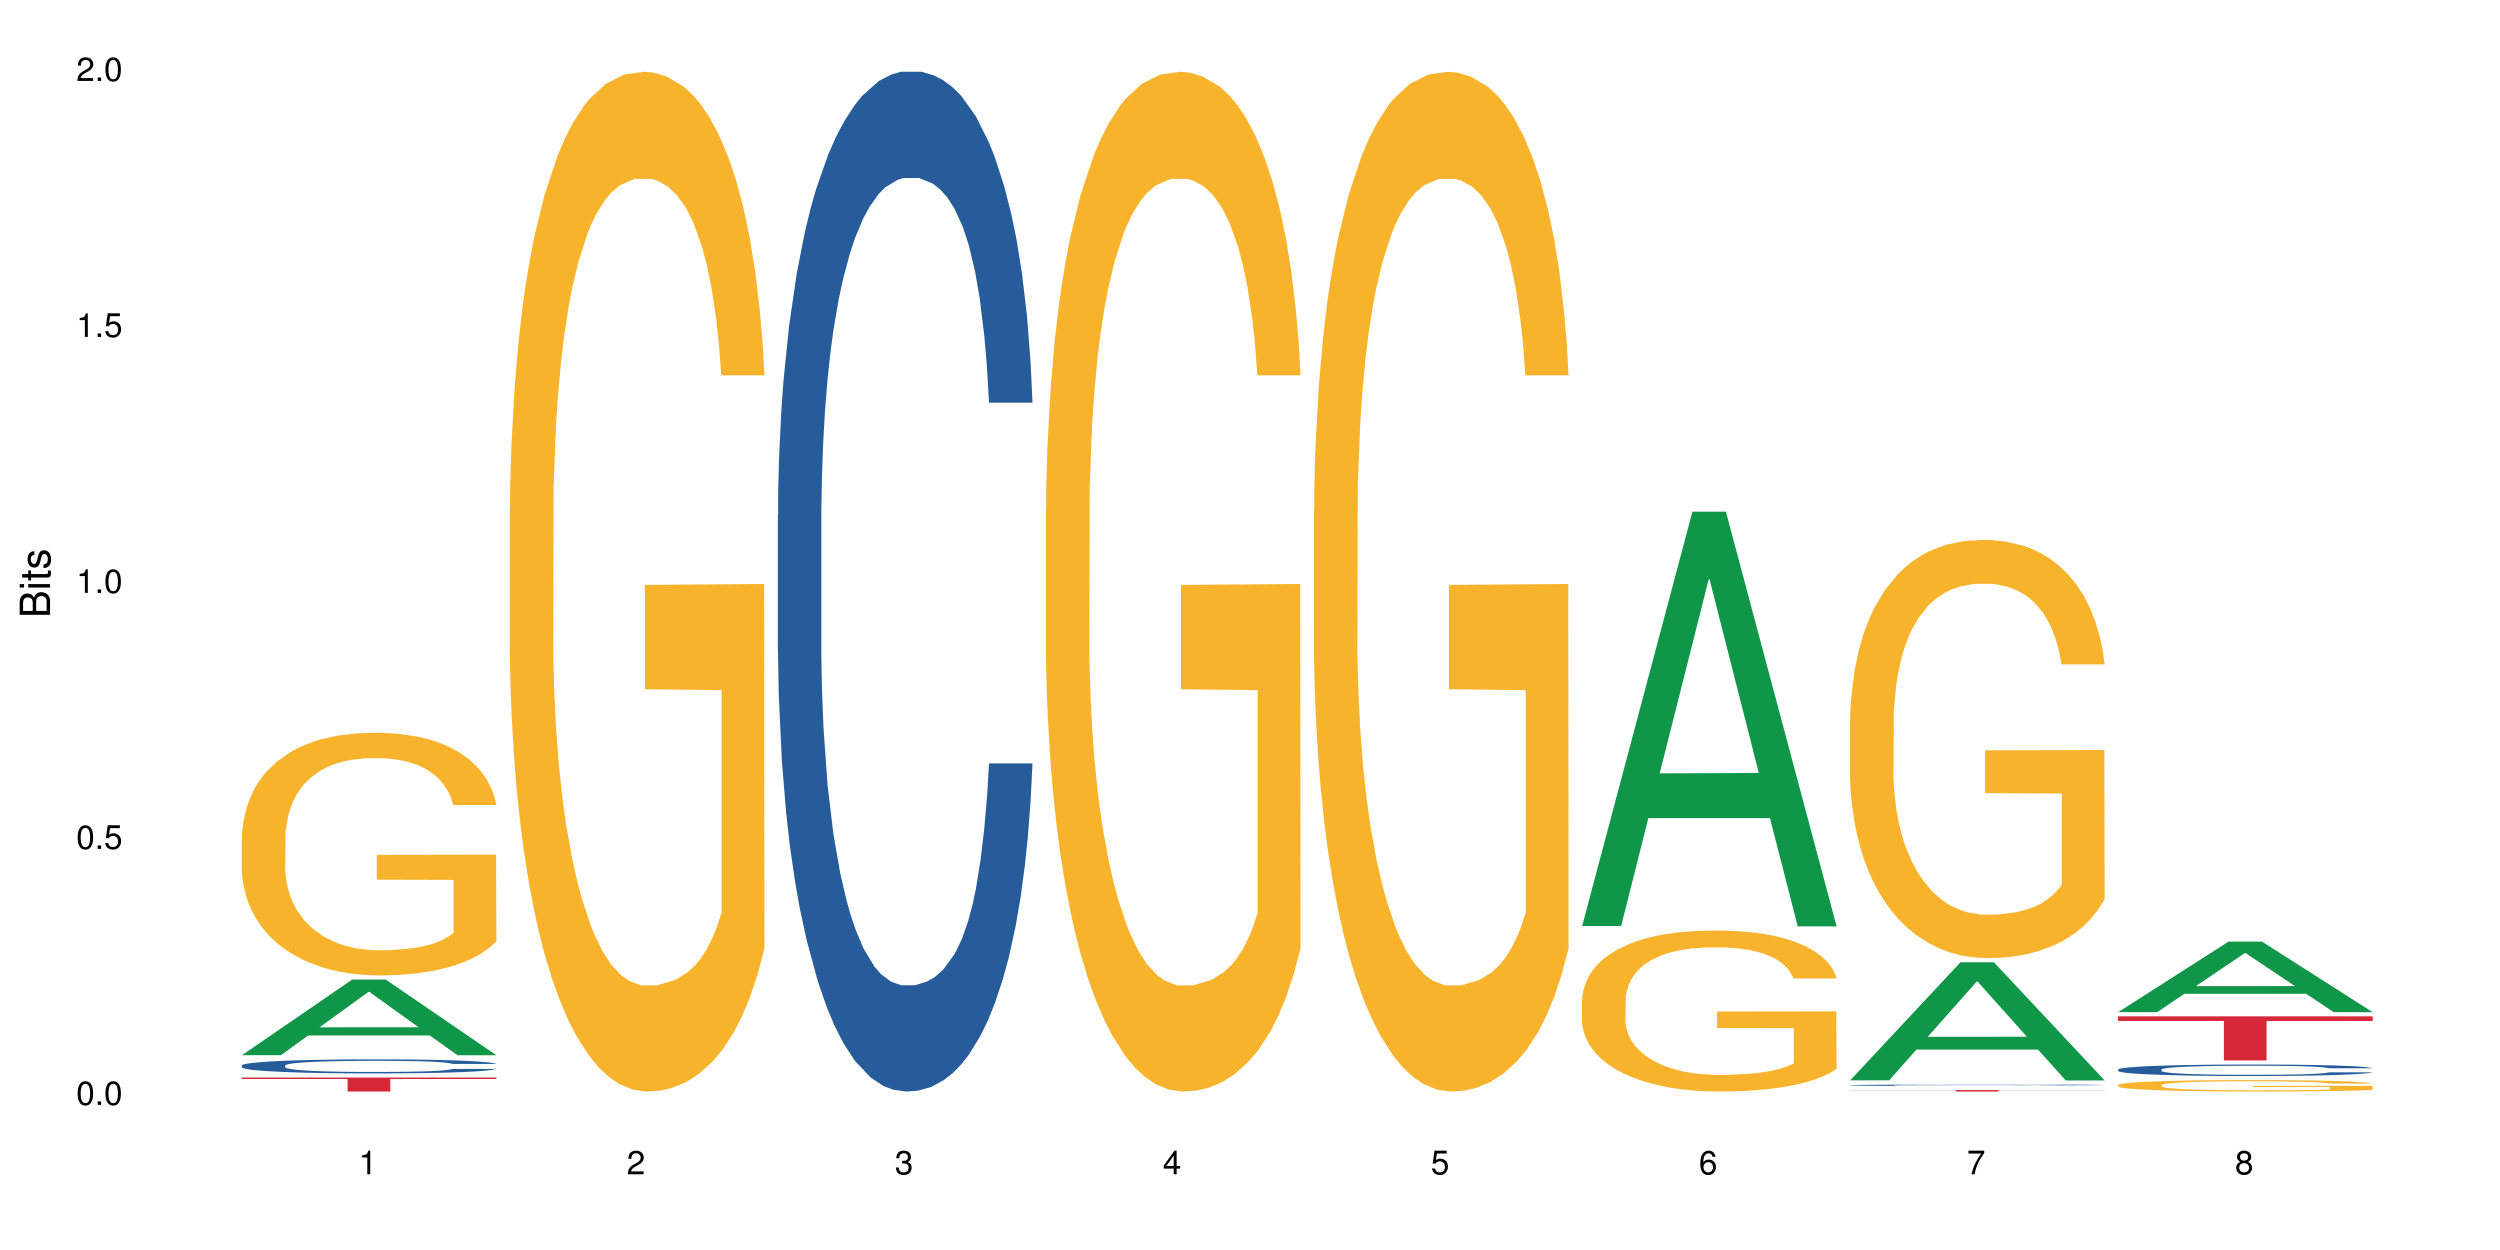 <?xml version="1.0" encoding="UTF-8"?>
<svg xmlns="http://www.w3.org/2000/svg" xmlns:xlink="http://www.w3.org/1999/xlink" width="720pt" height="360pt" viewBox="0 0 720 360" version="1.1">
<defs>
<g>
<symbol overflow="visible" id="glyph0-0">
<path style="stroke:none;" d=""/>
</symbol>
<symbol overflow="visible" id="glyph0-1">
<path style="stroke:none;" d="M 2.641 -6.797 C 2 -6.797 1.422 -6.531 1.078 -6.047 C 0.641 -5.453 0.406 -4.547 0.406 -3.297 C 0.406 -1 1.188 0.219 2.641 0.219 C 4.078 0.219 4.859 -1 4.859 -3.234 C 4.859 -4.562 4.656 -5.438 4.203 -6.047 C 3.844 -6.531 3.281 -6.797 2.641 -6.797 Z M 2.641 -6.047 C 3.547 -6.047 4 -5.125 4 -3.312 C 4 -1.375 3.562 -0.484 2.625 -0.484 C 1.734 -0.484 1.281 -1.422 1.281 -3.281 C 1.281 -5.141 1.734 -6.047 2.641 -6.047 Z M 2.641 -6.047 "/>
</symbol>
<symbol overflow="visible" id="glyph0-2">
<path style="stroke:none;" d="M 1.828 -1 L 0.828 -1 L 0.828 0 L 1.828 0 Z M 1.828 -1 "/>
</symbol>
<symbol overflow="visible" id="glyph0-3">
<path style="stroke:none;" d="M 4.562 -6.797 L 1.062 -6.797 L 0.547 -3.094 L 1.328 -3.094 C 1.719 -3.562 2.047 -3.734 2.578 -3.734 C 3.484 -3.734 4.062 -3.109 4.062 -2.094 C 4.062 -1.125 3.484 -0.531 2.578 -0.531 C 1.828 -0.531 1.375 -0.906 1.188 -1.672 L 0.328 -1.672 C 0.453 -1.109 0.547 -0.844 0.75 -0.594 C 1.125 -0.078 1.828 0.219 2.594 0.219 C 3.969 0.219 4.922 -0.781 4.922 -2.219 C 4.922 -3.562 4.031 -4.484 2.719 -4.484 C 2.25 -4.484 1.859 -4.359 1.469 -4.062 L 1.734 -5.969 L 4.562 -5.969 Z M 4.562 -6.797 "/>
</symbol>
<symbol overflow="visible" id="glyph0-4">
<path style="stroke:none;" d="M 2.484 -4.844 L 2.484 0 L 3.328 0 L 3.328 -6.797 L 2.766 -6.797 C 2.469 -5.75 2.281 -5.609 0.984 -5.453 L 0.984 -4.844 Z M 2.484 -4.844 "/>
</symbol>
<symbol overflow="visible" id="glyph0-5">
<path style="stroke:none;" d="M 4.859 -0.828 L 1.281 -0.828 C 1.359 -1.391 1.672 -1.75 2.5 -2.234 L 3.469 -2.75 C 4.406 -3.266 4.906 -3.969 4.906 -4.812 C 4.906 -5.375 4.672 -5.906 4.266 -6.266 C 3.859 -6.625 3.375 -6.797 2.719 -6.797 C 1.859 -6.797 1.219 -6.5 0.844 -5.922 C 0.609 -5.562 0.5 -5.125 0.484 -4.438 L 1.328 -4.438 C 1.359 -4.906 1.406 -5.188 1.531 -5.406 C 1.75 -5.812 2.188 -6.062 2.703 -6.062 C 3.469 -6.062 4.031 -5.516 4.031 -4.781 C 4.031 -4.25 3.719 -3.797 3.125 -3.438 L 2.234 -2.938 C 0.812 -2.141 0.406 -1.5 0.328 0 L 4.859 0 Z M 4.859 -0.828 "/>
</symbol>
<symbol overflow="visible" id="glyph0-6">
<path style="stroke:none;" d="M 2.125 -3.125 L 2.578 -3.125 C 3.516 -3.125 3.984 -2.703 3.984 -1.891 C 3.984 -1.031 3.469 -0.531 2.578 -0.531 C 1.656 -0.531 1.203 -0.984 1.156 -1.969 L 0.312 -1.969 C 0.344 -1.422 0.438 -1.078 0.609 -0.766 C 0.953 -0.109 1.625 0.219 2.547 0.219 C 3.953 0.219 4.859 -0.609 4.859 -1.906 C 4.859 -2.766 4.516 -3.25 3.703 -3.516 C 4.344 -3.766 4.656 -4.25 4.656 -4.938 C 4.656 -6.109 3.875 -6.797 2.578 -6.797 C 1.203 -6.797 0.484 -6.047 0.453 -4.609 L 1.297 -4.609 C 1.312 -5.016 1.344 -5.25 1.453 -5.453 C 1.641 -5.828 2.062 -6.062 2.594 -6.062 C 3.344 -6.062 3.797 -5.625 3.797 -4.906 C 3.797 -4.422 3.609 -4.141 3.25 -3.984 C 3.016 -3.891 2.719 -3.844 2.125 -3.844 Z M 2.125 -3.125 "/>
</symbol>
<symbol overflow="visible" id="glyph0-7">
<path style="stroke:none;" d="M 3.141 -1.625 L 3.141 0 L 3.984 0 L 3.984 -1.625 L 4.984 -1.625 L 4.984 -2.391 L 3.984 -2.391 L 3.984 -6.797 L 3.359 -6.797 L 0.266 -2.516 L 0.266 -1.625 Z M 3.141 -2.391 L 1 -2.391 L 3.141 -5.359 Z M 3.141 -2.391 "/>
</symbol>
<symbol overflow="visible" id="glyph0-8">
<path style="stroke:none;" d="M 4.781 -5.031 C 4.609 -6.141 3.891 -6.797 2.844 -6.797 C 2.094 -6.797 1.422 -6.438 1.031 -5.828 C 0.609 -5.172 0.406 -4.344 0.406 -3.094 C 0.406 -1.953 0.578 -1.234 0.984 -0.625 C 1.359 -0.078 1.953 0.219 2.703 0.219 C 3.984 0.219 4.922 -0.734 4.922 -2.078 C 4.922 -3.344 4.062 -4.234 2.844 -4.234 C 2.172 -4.234 1.641 -3.969 1.281 -3.469 C 1.281 -5.125 1.828 -6.047 2.797 -6.047 C 3.391 -6.047 3.797 -5.672 3.938 -5.031 Z M 2.734 -3.484 C 3.547 -3.484 4.062 -2.922 4.062 -2 C 4.062 -1.156 3.484 -0.531 2.703 -0.531 C 1.922 -0.531 1.328 -1.188 1.328 -2.047 C 1.328 -2.891 1.906 -3.484 2.734 -3.484 Z M 2.734 -3.484 "/>
</symbol>
<symbol overflow="visible" id="glyph0-9">
<path style="stroke:none;" d="M 4.984 -6.797 L 0.438 -6.797 L 0.438 -5.969 L 4.109 -5.969 C 2.5 -3.656 1.828 -2.234 1.328 0 L 2.219 0 C 2.594 -2.172 3.453 -4.047 4.984 -6.094 Z M 4.984 -6.797 "/>
</symbol>
<symbol overflow="visible" id="glyph0-10">
<path style="stroke:none;" d="M 3.75 -3.578 C 4.453 -4 4.688 -4.344 4.688 -4.984 C 4.688 -6.047 3.844 -6.797 2.641 -6.797 C 1.438 -6.797 0.594 -6.047 0.594 -4.984 C 0.594 -4.359 0.828 -4.016 1.516 -3.578 C 0.734 -3.203 0.359 -2.641 0.359 -1.891 C 0.359 -0.641 1.297 0.219 2.641 0.219 C 3.984 0.219 4.922 -0.641 4.922 -1.875 C 4.922 -2.641 4.531 -3.203 3.75 -3.578 Z M 2.641 -6.047 C 3.359 -6.047 3.812 -5.625 3.812 -4.969 C 3.812 -4.344 3.344 -3.922 2.641 -3.922 C 1.922 -3.922 1.453 -4.344 1.453 -4.984 C 1.453 -5.625 1.922 -6.047 2.641 -6.047 Z M 2.641 -3.203 C 3.484 -3.203 4.062 -2.672 4.062 -1.875 C 4.062 -1.062 3.484 -0.531 2.625 -0.531 C 1.797 -0.531 1.219 -1.078 1.219 -1.875 C 1.219 -2.672 1.797 -3.203 2.641 -3.203 Z M 2.641 -3.203 "/>
</symbol>
<symbol overflow="visible" id="glyph1-0">
<path style="stroke:none;" d=""/>
</symbol>
<symbol overflow="visible" id="glyph1-1">
<path style="stroke:none;" d="M 0 -0.953 L 0 -4.891 C 0 -5.719 -0.234 -6.344 -0.734 -6.797 C -1.188 -7.234 -1.812 -7.469 -2.5 -7.469 C -3.547 -7.469 -4.188 -7 -4.625 -5.875 C -4.984 -6.672 -5.641 -7.094 -6.531 -7.094 C -7.156 -7.094 -7.734 -6.859 -8.141 -6.391 C -8.562 -5.938 -8.75 -5.344 -8.75 -4.5 L -8.75 -0.953 Z M -4.984 -2.062 L -7.766 -2.062 L -7.766 -4.219 C -7.766 -4.844 -7.688 -5.203 -7.453 -5.5 C -7.219 -5.812 -6.859 -5.969 -6.375 -5.969 C -5.906 -5.969 -5.531 -5.812 -5.297 -5.5 C -5.062 -5.203 -4.984 -4.844 -4.984 -4.219 Z M -0.984 -2.062 L -4 -2.062 L -4 -4.781 C -4 -5.328 -3.859 -5.688 -3.578 -5.953 C -3.297 -6.219 -2.922 -6.359 -2.484 -6.359 C -2.062 -6.359 -1.688 -6.219 -1.406 -5.953 C -1.109 -5.688 -0.984 -5.328 -0.984 -4.781 Z M -0.984 -2.062 "/>
</symbol>
<symbol overflow="visible" id="glyph1-2">
<path style="stroke:none;" d="M -6.281 -1.797 L -6.281 -0.797 L 0 -0.797 L 0 -1.797 Z M -8.75 -1.797 L -8.75 -0.797 L -7.484 -0.797 L -7.484 -1.797 Z M -8.75 -1.797 "/>
</symbol>
<symbol overflow="visible" id="glyph1-3">
<path style="stroke:none;" d="M -6.281 -3.047 L -6.281 -2.016 L -8.016 -2.016 L -8.016 -1.016 L -6.281 -1.016 L -6.281 -0.172 L -5.469 -0.172 L -5.469 -1.016 L -0.719 -1.016 C -0.078 -1.016 0.281 -1.453 0.281 -2.234 C 0.281 -2.469 0.25 -2.719 0.188 -3.047 L -0.641 -3.047 C -0.609 -2.922 -0.594 -2.766 -0.594 -2.562 C -0.594 -2.141 -0.719 -2.016 -1.156 -2.016 L -5.469 -2.016 L -5.469 -3.047 Z M -6.281 -3.047 "/>
</symbol>
<symbol overflow="visible" id="glyph1-4">
<path style="stroke:none;" d="M -4.531 -5.25 C -5.766 -5.25 -6.469 -4.422 -6.469 -2.969 C -6.469 -1.516 -5.719 -0.562 -4.547 -0.562 C -3.562 -0.562 -3.094 -1.062 -2.734 -2.562 L -2.516 -3.484 C -2.344 -4.188 -2.094 -4.469 -1.625 -4.469 C -1.047 -4.469 -0.641 -3.875 -0.641 -3 C -0.641 -2.453 -0.797 -2 -1.062 -1.75 C -1.25 -1.594 -1.422 -1.531 -1.875 -1.469 L -1.875 -0.406 C -0.422 -0.453 0.281 -1.266 0.281 -2.922 C 0.281 -4.5 -0.5 -5.516 -1.719 -5.516 C -2.656 -5.516 -3.172 -4.984 -3.469 -3.734 L -3.703 -2.766 C -3.891 -1.953 -4.156 -1.609 -4.594 -1.609 C -5.172 -1.609 -5.547 -2.125 -5.547 -2.938 C -5.547 -3.75 -5.203 -4.172 -4.531 -4.203 Z M -4.531 -5.25 "/>
</symbol>
</g>
</defs>
<g id="surface14199">
<rect x="0" y="0" width="720" height="360" style="fill:rgb(100%,100%,100%);fill-opacity:1;stroke:none;"/>
<path style=" stroke:none;fill-rule:nonzero;fill:rgb(6.275%,58.824%,28.235%);fill-opacity:1;" d="M 69.629 303.898 L 69.707 303.879 L 101.441 282.105 L 111.078 282.105 L 142.965 303.918 L 131.762 303.918 L 123.77 298.223 L 88.746 298.223 L 80.91 303.898 L 69.629 303.898 L 92.117 295.867 L 120.559 295.848 L 106.375 285.668 L 106.219 285.648 L 106.062 285.707 L 92.039 295.848 L 92.117 295.867 Z M 69.629 303.898 "/>
<path style=" stroke:none;fill-rule:nonzero;fill:rgb(14.51%,36.078%,60%);fill-opacity:1;" d="M 69.629 306.859 L 69.719 306.855 L 69.719 306.766 L 69.988 306.625 L 70.613 306.449 L 71.238 306.324 L 72.848 306.109 L 75.086 305.898 L 77.41 305.734 L 79.109 305.637 L 80.629 305.562 L 84.117 305.426 L 86.355 305.355 L 88.77 305.293 L 91.719 305.23 L 93.867 305.195 L 98.695 305.137 L 102.273 305.109 L 105.047 305.098 L 111.039 305.098 L 114.613 305.113 L 117.207 305.133 L 120.07 305.16 L 122.484 305.195 L 126.688 305.277 L 130.445 305.379 L 132.145 305.438 L 134.828 305.555 L 136.883 305.664 L 138.316 305.762 L 139.926 305.898 L 141.355 306.062 L 142.43 306.254 L 142.965 306.41 L 130.445 306.41 L 129.82 306.262 L 129.102 306.148 L 127.762 305.996 L 126.422 305.891 L 124.543 305.781 L 122.844 305.711 L 120.516 305.641 L 118.461 305.598 L 116.312 305.562 L 114.258 305.543 L 110.32 305.52 L 105.762 305.52 L 104.062 305.527 L 100.574 305.559 L 98.695 305.582 L 96.012 305.633 L 94.133 305.684 L 91.898 305.758 L 90.379 305.82 L 88.5 305.914 L 87.16 306 L 85.637 306.121 L 84.742 306.215 L 83.938 306.32 L 83.223 306.441 L 82.688 306.57 L 82.328 306.707 L 82.148 306.84 L 82.148 307.414 L 82.328 307.547 L 82.777 307.703 L 83.938 307.926 L 85.637 308.125 L 87.605 308.277 L 89.484 308.391 L 90.559 308.441 L 91.988 308.5 L 94.223 308.574 L 97.445 308.648 L 99.32 308.68 L 102.184 308.707 L 105.137 308.723 L 109.07 308.723 L 112.559 308.707 L 114.883 308.691 L 117.297 308.66 L 120.605 308.598 L 122.664 308.539 L 124.453 308.469 L 125.793 308.398 L 126.688 308.34 L 128.031 308.223 L 129.102 308.098 L 129.906 307.969 L 130.445 307.844 L 142.965 307.844 L 142.43 307.992 L 141.625 308.137 L 140.82 308.242 L 139.566 308.371 L 138.137 308.484 L 136.078 308.617 L 134.379 308.699 L 132.145 308.793 L 130.086 308.863 L 127.852 308.926 L 124.543 309 L 122.395 309.039 L 120.07 309.07 L 117.297 309.102 L 113.809 309.125 L 110.055 309.141 L 106.566 309.145 L 102.809 309.137 L 100.035 309.121 L 96.371 309.09 L 91.809 309.023 L 88.5 308.953 L 85.906 308.883 L 83.672 308.809 L 81.168 308.707 L 77.945 308.547 L 75.98 308.418 L 74.637 308.316 L 73.117 308.172 L 72.043 308.043 L 70.793 307.836 L 69.898 307.574 L 69.629 307.371 Z M 69.629 306.859 "/>
<path style=" stroke:none;fill-rule:nonzero;fill:rgb(96.863%,70.196%,16.863%);fill-opacity:1;" d="M 69.629 240.965 L 69.719 240.902 L 69.719 239.625 L 70.078 236.754 L 70.973 232.797 L 72.133 229.539 L 73.387 226.988 L 74.191 225.648 L 75.531 223.73 L 76.695 222.328 L 79.645 219.457 L 83.402 216.773 L 85.461 215.625 L 87.785 214.539 L 91.094 213.328 L 92.613 212.879 L 97.266 211.859 L 102.543 211.223 L 108.355 211.031 L 111.039 211.094 L 114.703 211.348 L 119.711 212.051 L 122.574 212.688 L 124.809 213.328 L 127.137 214.156 L 129.996 215.434 L 132.68 216.965 L 134.828 218.496 L 136.973 220.414 L 138.762 222.457 L 140.281 224.688 L 141.625 227.371 L 142.43 229.605 L 142.965 231.84 L 130.535 231.84 L 129.82 229.605 L 129.016 227.879 L 127.672 225.773 L 126.332 224.242 L 124.988 223.031 L 122.484 221.371 L 120.34 220.348 L 117.656 219.457 L 115.062 218.879 L 112.109 218.496 L 110.32 218.371 L 105.582 218.371 L 101.289 218.816 L 98.785 219.328 L 96.996 219.84 L 94.492 220.797 L 92.973 221.562 L 92.078 222.07 L 89.395 224.051 L 87.605 225.84 L 86.621 227.051 L 85.371 228.965 L 84.477 230.688 L 83.492 233.242 L 82.953 235.156 L 82.238 239.496 L 82.148 250.988 L 82.418 253.414 L 82.953 256.031 L 83.672 258.328 L 84.742 260.754 L 85.816 262.605 L 87.695 265.094 L 89.305 266.754 L 90.559 267.84 L 92.973 269.562 L 93.957 270.137 L 96.281 271.285 L 98.695 272.18 L 101.648 272.945 L 103.883 273.328 L 107.461 273.648 L 112.02 273.648 L 117.387 273.266 L 120.785 272.754 L 123.109 272.242 L 124.633 271.797 L 126.508 271.094 L 127.852 270.457 L 129.102 269.754 L 130.625 268.668 L 130.625 253.414 L 108.535 253.348 L 108.535 246.199 L 142.875 246.137 L 142.965 271.094 L 141.086 272.816 L 138.762 274.477 L 136.527 275.754 L 134.199 276.84 L 130.891 278.051 L 128.207 278.816 L 124.094 279.711 L 120.34 280.285 L 116.402 280.668 L 112.914 280.859 L 108.801 280.926 L 105.137 280.797 L 101.199 280.414 L 98.07 279.902 L 95.207 279.266 L 92.344 278.434 L 88.77 277.094 L 86.441 276.008 L 84.027 274.668 L 81.613 273.074 L 79.469 271.348 L 78.035 270.008 L 76.605 268.477 L 75.086 266.562 L 73.652 264.391 L 72.582 262.414 L 71.598 260.18 L 70.883 258.074 L 70.164 255.199 L 69.809 252.902 L 69.629 250.922 Z M 69.629 240.965 "/>
<path style=" stroke:none;fill-rule:nonzero;fill:rgb(83.922%,15.686%,22.353%);fill-opacity:1;" d="M 69.629 310.324 L 142.965 310.324 L 142.965 310.758 L 112.402 310.762 L 112.402 314.371 L 100.105 314.371 L 100.105 310.766 L 99.926 310.758 L 69.629 310.758 Z M 69.629 310.324 "/>
<path style=" stroke:none;fill-rule:nonzero;fill:rgb(96.863%,70.196%,16.863%);fill-opacity:1;" d="M 146.824 146.461 L 146.914 146.191 L 146.914 140.828 L 147.273 128.758 L 148.168 112.129 L 149.328 98.449 L 150.582 87.719 L 151.387 82.086 L 152.727 74.039 L 153.891 68.141 L 156.844 56.07 L 160.598 44.805 L 162.656 39.977 L 164.98 35.414 L 168.289 30.32 L 169.809 28.441 L 174.461 24.148 L 179.738 21.469 L 185.551 20.664 L 188.234 20.93 L 191.898 22.004 L 196.91 24.953 L 199.77 27.637 L 202.008 30.32 L 204.332 33.805 L 207.195 39.172 L 209.875 45.609 L 212.023 52.047 L 214.168 60.094 L 215.957 68.676 L 217.477 78.062 L 218.82 89.328 L 219.625 98.715 L 220.16 108.105 L 207.73 108.105 L 207.016 98.715 L 206.211 91.477 L 204.867 82.625 L 203.527 76.188 L 202.184 71.09 L 199.68 64.117 L 197.535 59.824 L 194.852 56.07 L 192.258 53.656 L 189.305 52.047 L 187.52 51.508 L 182.777 51.508 L 178.484 53.387 L 175.98 55.531 L 174.191 57.68 L 171.688 61.703 L 170.168 64.922 L 169.273 67.066 L 166.59 75.383 L 164.801 82.891 L 163.816 87.988 L 162.566 96.035 L 161.672 103.277 L 160.688 114.004 L 160.152 122.051 L 159.434 140.293 L 159.348 188.574 L 159.613 198.766 L 160.152 209.762 L 160.867 219.418 L 161.941 229.609 L 163.012 237.391 L 164.891 247.852 L 166.5 254.824 L 167.754 259.383 L 170.168 266.625 L 171.152 269.039 L 173.477 273.867 L 175.891 277.625 L 178.844 280.844 L 181.078 282.453 L 184.656 283.793 L 189.219 283.793 L 194.582 282.184 L 197.98 280.039 L 200.309 277.891 L 201.828 276.016 L 203.707 273.062 L 205.047 270.383 L 206.301 267.43 L 207.82 262.871 L 207.82 198.766 L 185.73 198.496 L 185.73 168.457 L 220.07 168.188 L 220.16 273.062 L 218.285 280.305 L 215.957 287.281 L 213.723 292.645 L 211.398 297.203 L 208.086 302.301 L 205.406 305.52 L 201.289 309.273 L 197.535 311.688 L 193.598 313.297 L 190.113 314.102 L 185.996 314.371 L 182.332 313.836 L 178.395 312.227 L 175.266 310.078 L 172.402 307.398 L 169.543 303.91 L 165.965 298.277 L 163.641 293.719 L 161.223 288.086 L 158.809 281.379 L 156.664 274.137 L 155.23 268.504 L 153.801 262.066 L 152.281 254.02 L 150.852 244.898 L 149.777 236.586 L 148.793 227.195 L 148.078 218.344 L 147.363 206.277 L 147.004 196.621 L 146.824 188.305 Z M 146.824 146.461 "/>
<path style=" stroke:none;fill-rule:nonzero;fill:rgb(14.51%,36.078%,60%);fill-opacity:1;" d="M 224.02 148.457 L 224.109 148.188 L 224.109 141.742 L 224.379 131.543 L 225.004 118.656 L 225.633 109.797 L 227.242 93.957 L 229.477 78.652 L 231.801 66.84 L 233.5 59.859 L 235.023 54.492 L 238.508 44.559 L 240.746 39.457 L 243.16 34.891 L 246.113 30.328 L 248.258 27.645 L 253.086 23.348 L 256.664 21.469 L 259.438 20.664 L 265.43 20.664 L 269.008 21.738 L 271.602 23.078 L 274.461 25.227 L 276.875 27.645 L 281.082 33.551 L 284.836 41.066 L 286.535 45.363 L 289.219 53.684 L 291.277 61.738 L 292.707 68.719 L 294.316 78.652 L 295.746 90.734 L 296.82 104.426 L 297.355 115.969 L 284.836 115.969 L 284.211 105.23 L 283.496 96.91 L 282.152 85.902 L 280.812 78.117 L 278.934 70.332 L 277.234 65.23 L 274.91 60.129 L 272.852 56.906 L 270.707 54.492 L 268.648 52.879 L 264.715 51.27 L 260.152 51.27 L 258.453 51.805 L 254.965 53.953 L 253.086 55.832 L 250.406 59.59 L 248.527 63.082 L 246.289 68.449 L 244.77 73.016 L 242.891 79.996 L 241.551 86.172 L 240.031 95.031 L 239.137 101.742 L 238.332 109.258 L 237.613 118.117 L 237.078 127.516 L 236.723 137.449 L 236.543 147.113 L 236.543 188.727 L 236.723 198.391 L 237.168 209.668 L 238.332 226.043 L 240.031 240.273 L 241.996 251.547 L 243.875 259.602 L 244.949 263.359 L 246.379 267.656 L 248.617 273.027 L 251.836 278.395 L 253.715 280.543 L 256.574 282.691 L 259.527 283.766 L 263.461 283.766 L 266.949 282.691 L 269.273 281.348 L 271.691 279.199 L 275 274.637 L 277.055 270.34 L 278.844 265.242 L 280.188 260.141 L 281.082 255.844 L 282.422 247.52 L 283.496 238.395 L 284.301 228.996 L 284.836 219.867 L 297.355 219.867 L 296.82 230.609 L 296.016 241.078 L 295.211 248.863 L 293.957 258.262 L 292.527 266.582 L 290.473 275.98 L 288.773 282.152 L 286.535 288.867 L 284.48 293.969 L 282.242 298.531 L 278.934 303.898 L 276.789 306.586 L 274.461 309 L 271.691 311.148 L 268.203 313.027 L 264.445 314.102 L 260.957 314.371 L 257.203 313.832 L 254.43 312.762 L 250.762 310.344 L 246.199 305.512 L 242.891 300.41 L 240.297 295.309 L 238.062 289.941 L 235.559 282.691 L 232.34 270.879 L 230.371 261.75 L 229.031 254.234 L 227.508 243.762 L 226.438 234.367 L 225.184 219.332 L 224.289 200.27 L 224.02 185.504 Z M 224.02 148.457 "/>
<path style=" stroke:none;fill-rule:nonzero;fill:rgb(96.863%,70.196%,16.863%);fill-opacity:1;" d="M 301.219 146.461 L 301.305 146.191 L 301.305 140.828 L 301.664 128.758 L 302.559 112.129 L 303.723 98.449 L 304.973 87.719 L 305.777 82.086 L 307.121 74.039 L 308.281 68.141 L 311.234 56.07 L 314.988 44.805 L 317.047 39.977 L 319.371 35.414 L 322.68 30.32 L 324.203 28.441 L 328.852 24.148 L 334.129 21.469 L 339.941 20.664 L 342.625 20.93 L 346.293 22.004 L 351.301 24.953 L 354.164 27.637 L 356.398 30.32 L 358.723 33.805 L 361.586 39.172 L 364.27 45.609 L 366.414 52.047 L 368.562 60.094 L 370.352 68.676 L 371.871 78.062 L 373.211 89.328 L 374.016 98.715 L 374.555 108.105 L 362.121 108.105 L 361.406 98.715 L 360.602 91.477 L 359.262 82.625 L 357.918 76.188 L 356.578 71.09 L 354.074 64.117 L 351.926 59.824 L 349.242 56.07 L 346.648 53.656 L 343.699 52.047 L 341.91 51.508 L 337.168 51.508 L 332.875 53.387 L 330.371 55.531 L 328.586 57.68 L 326.078 61.703 L 324.559 64.922 L 323.664 67.066 L 320.98 75.383 L 319.195 82.891 L 318.211 87.988 L 316.957 96.035 L 316.062 103.277 L 315.078 114.004 L 314.543 122.051 L 313.828 140.293 L 313.738 188.574 L 314.008 198.766 L 314.543 209.762 L 315.258 219.418 L 316.332 229.609 L 317.406 237.391 L 319.281 247.852 L 320.895 254.824 L 322.145 259.383 L 324.559 266.625 L 325.543 269.039 L 327.867 273.867 L 330.285 277.625 L 333.234 280.844 L 335.469 282.453 L 339.047 283.793 L 343.609 283.793 L 348.977 282.184 L 352.375 280.039 L 354.699 277.891 L 356.219 276.016 L 358.098 273.062 L 359.438 270.383 L 360.691 267.43 L 362.211 262.871 L 362.211 198.766 L 340.121 198.496 L 340.121 168.457 L 374.465 168.188 L 374.555 273.062 L 372.676 280.305 L 370.352 287.281 L 368.113 292.645 L 365.789 297.203 L 362.48 302.301 L 359.797 305.52 L 355.684 309.273 L 351.926 311.688 L 347.992 313.297 L 344.504 314.102 L 340.391 314.371 L 336.723 313.836 L 332.789 312.227 L 329.656 310.078 L 326.797 307.398 L 323.934 303.91 L 320.355 298.277 L 318.031 293.719 L 315.617 288.086 L 313.203 281.379 L 311.055 274.137 L 309.625 268.504 L 308.191 262.066 L 306.672 254.02 L 305.242 244.898 L 304.168 236.586 L 303.184 227.195 L 302.469 218.344 L 301.754 206.277 L 301.395 196.621 L 301.219 188.305 Z M 301.219 146.461 "/>
<path style=" stroke:none;fill-rule:nonzero;fill:rgb(96.863%,70.196%,16.863%);fill-opacity:1;" d="M 378.414 146.461 L 378.504 146.191 L 378.504 140.828 L 378.859 128.758 L 379.754 112.129 L 380.918 98.449 L 382.168 87.719 L 382.973 82.086 L 384.316 74.039 L 385.477 68.141 L 388.43 56.07 L 392.188 44.805 L 394.242 39.977 L 396.566 35.414 L 399.879 30.32 L 401.398 28.441 L 406.047 24.148 L 411.324 21.469 L 417.137 20.664 L 419.82 20.93 L 423.488 22.004 L 428.496 24.953 L 431.359 27.637 L 433.594 30.32 L 435.918 33.805 L 438.781 39.172 L 441.465 45.609 L 443.609 52.047 L 445.758 60.094 L 447.547 68.676 L 449.066 78.062 L 450.406 89.328 L 451.211 98.715 L 451.75 108.105 L 439.316 108.105 L 438.602 98.715 L 437.797 91.477 L 436.457 82.625 L 435.113 76.188 L 433.773 71.09 L 431.27 64.117 L 429.121 59.824 L 426.438 56.07 L 423.848 53.656 L 420.895 52.047 L 419.105 51.508 L 414.367 51.508 L 410.074 53.387 L 407.57 55.531 L 405.781 57.68 L 403.277 61.703 L 401.754 64.922 L 400.859 67.066 L 398.18 75.383 L 396.391 82.891 L 395.406 87.988 L 394.152 96.035 L 393.258 103.277 L 392.277 114.004 L 391.738 122.051 L 391.023 140.293 L 390.934 188.574 L 391.203 198.766 L 391.738 209.762 L 392.453 219.418 L 393.527 229.609 L 394.602 237.391 L 396.48 247.852 L 398.09 254.824 L 399.34 259.383 L 401.754 266.625 L 402.738 269.039 L 405.066 273.867 L 407.48 277.625 L 410.43 280.844 L 412.668 282.453 L 416.242 283.793 L 420.805 283.793 L 426.172 282.184 L 429.57 280.039 L 431.895 277.891 L 433.414 276.016 L 435.293 273.062 L 436.637 270.383 L 437.887 267.43 L 439.406 262.871 L 439.406 198.766 L 417.316 198.496 L 417.316 168.457 L 451.66 168.188 L 451.75 273.062 L 449.871 280.305 L 447.547 287.281 L 445.309 292.645 L 442.984 297.203 L 439.676 302.301 L 436.992 305.52 L 432.879 309.273 L 429.121 311.688 L 425.188 313.297 L 421.699 314.102 L 417.586 314.371 L 413.918 313.836 L 409.984 312.227 L 406.852 310.078 L 403.992 307.398 L 401.129 303.91 L 397.551 298.277 L 395.227 293.719 L 392.812 288.086 L 390.398 281.379 L 388.25 274.137 L 386.82 268.504 L 385.391 262.066 L 383.867 254.02 L 382.438 244.898 L 381.363 236.586 L 380.379 227.195 L 379.664 218.344 L 378.949 206.277 L 378.594 196.621 L 378.414 188.305 Z M 378.414 146.461 "/>
<path style=" stroke:none;fill-rule:nonzero;fill:rgb(6.275%,58.824%,28.235%);fill-opacity:1;" d="M 455.609 266.688 L 455.688 266.578 L 487.418 147.359 L 497.055 147.359 L 528.945 266.801 L 517.742 266.801 L 509.75 235.621 L 474.727 235.621 L 466.891 266.688 L 455.609 266.688 L 478.094 222.727 L 506.535 222.613 L 492.355 166.871 L 492.199 166.762 L 492.043 167.098 L 478.016 222.613 L 478.094 222.727 Z M 455.609 266.688 "/>
<path style=" stroke:none;fill-rule:nonzero;fill:rgb(96.863%,70.196%,16.863%);fill-opacity:1;" d="M 455.609 287.852 L 455.699 287.809 L 455.699 286.961 L 456.055 285.055 L 456.949 282.426 L 458.113 280.266 L 459.367 278.57 L 460.172 277.684 L 461.512 276.41 L 462.676 275.48 L 465.625 273.574 L 469.383 271.793 L 471.438 271.031 L 473.766 270.312 L 477.074 269.504 L 478.594 269.211 L 483.246 268.531 L 488.52 268.109 L 494.336 267.98 L 497.016 268.023 L 500.684 268.191 L 505.691 268.66 L 508.555 269.082 L 510.789 269.504 L 513.117 270.055 L 515.977 270.902 L 518.66 271.922 L 520.805 272.938 L 522.953 274.207 L 524.742 275.562 L 526.262 277.047 L 527.605 278.824 L 528.41 280.309 L 528.945 281.793 L 516.516 281.793 L 515.797 280.309 L 514.992 279.164 L 513.652 277.766 L 512.309 276.75 L 510.969 275.945 L 508.465 274.844 L 506.316 274.164 L 503.637 273.574 L 501.043 273.191 L 498.09 272.938 L 496.301 272.852 L 491.562 272.852 L 487.27 273.148 L 484.766 273.488 L 482.977 273.828 L 480.473 274.461 L 478.953 274.973 L 478.059 275.309 L 475.375 276.625 L 473.586 277.809 L 472.602 278.613 L 471.348 279.887 L 470.457 281.027 L 469.473 282.723 L 468.934 283.996 L 468.219 286.875 L 468.129 294.5 L 468.398 296.109 L 468.934 297.848 L 469.648 299.375 L 470.723 300.984 L 471.797 302.211 L 473.676 303.863 L 475.285 304.965 L 476.535 305.688 L 478.953 306.828 L 479.934 307.211 L 482.262 307.973 L 484.676 308.566 L 487.625 309.074 L 489.863 309.328 L 493.441 309.539 L 498 309.539 L 503.367 309.285 L 506.766 308.949 L 509.09 308.609 L 510.609 308.312 L 512.488 307.848 L 513.832 307.422 L 515.082 306.957 L 516.602 306.238 L 516.602 296.109 L 494.512 296.07 L 494.512 291.324 L 528.855 291.281 L 528.945 307.848 L 527.066 308.992 L 524.742 310.09 L 522.508 310.938 L 520.18 311.66 L 516.871 312.465 L 514.188 312.973 L 510.074 313.566 L 506.316 313.945 L 502.383 314.203 L 498.895 314.328 L 494.781 314.371 L 491.113 314.285 L 487.18 314.031 L 484.051 313.691 L 481.188 313.27 L 478.324 312.719 L 474.746 311.828 L 472.422 311.109 L 470.008 310.219 L 467.594 309.16 L 465.445 308.016 L 464.016 307.125 L 462.586 306.109 L 461.066 304.84 L 459.633 303.398 L 458.559 302.086 L 457.578 300.602 L 456.859 299.203 L 456.145 297.297 L 455.789 295.773 L 455.609 294.457 Z M 455.609 287.852 "/>
<path style=" stroke:none;fill-rule:nonzero;fill:rgb(6.275%,58.824%,28.235%);fill-opacity:1;" d="M 532.805 311.137 L 532.883 311.105 L 564.617 277.133 L 574.254 277.133 L 606.141 311.168 L 594.938 311.168 L 586.945 302.285 L 551.922 302.285 L 544.086 311.137 L 532.805 311.137 L 555.293 298.609 L 583.734 298.578 L 569.551 282.695 L 569.395 282.66 L 569.238 282.758 L 555.215 298.578 L 555.293 298.609 Z M 532.805 311.137 "/>
<path style=" stroke:none;fill-rule:nonzero;fill:rgb(14.51%,36.078%,60%);fill-opacity:1;" d="M 532.805 312.531 L 532.895 312.531 L 532.895 312.523 L 533.164 312.508 L 533.789 312.488 L 534.414 312.477 L 536.023 312.453 L 538.262 312.434 L 540.586 312.414 L 542.285 312.406 L 543.805 312.398 L 547.293 312.383 L 549.527 312.375 L 551.945 312.371 L 554.895 312.363 L 557.043 312.359 L 561.871 312.352 L 565.449 312.352 L 568.223 312.348 L 574.215 312.348 L 577.789 312.352 L 580.383 312.352 L 583.246 312.355 L 585.66 312.359 L 589.863 312.367 L 593.621 312.379 L 595.32 312.383 L 598.004 312.395 L 600.059 312.406 L 601.492 312.418 L 603.102 312.434 L 604.531 312.449 L 605.605 312.469 L 606.141 312.484 L 593.621 312.484 L 592.996 312.469 L 592.277 312.457 L 590.938 312.441 L 589.598 312.43 L 587.719 312.422 L 586.02 312.414 L 583.691 312.406 L 581.637 312.402 L 579.488 312.398 L 577.434 312.395 L 567.238 312.395 L 563.75 312.398 L 561.871 312.398 L 559.188 312.406 L 557.309 312.41 L 555.074 312.418 L 553.555 312.426 L 551.676 312.434 L 550.336 312.441 L 548.812 312.457 L 547.918 312.465 L 547.113 312.477 L 546.398 312.488 L 545.863 312.504 L 545.504 312.516 L 545.324 312.531 L 545.324 312.59 L 545.504 312.605 L 545.953 312.621 L 547.113 312.645 L 548.812 312.664 L 550.781 312.68 L 552.66 312.691 L 553.734 312.695 L 555.164 312.703 L 557.398 312.711 L 560.617 312.719 L 562.496 312.723 L 565.359 312.723 L 568.309 312.727 L 572.246 312.727 L 575.734 312.723 L 578.059 312.723 L 580.473 312.719 L 583.781 312.715 L 585.84 312.707 L 587.629 312.699 L 588.969 312.691 L 589.863 312.688 L 591.207 312.676 L 592.277 312.66 L 593.082 312.648 L 593.621 312.633 L 606.141 312.633 L 605.605 312.648 L 604.801 312.664 L 603.996 312.676 L 602.742 312.691 L 601.312 312.703 L 599.254 312.715 L 597.555 312.723 L 595.32 312.734 L 593.262 312.742 L 591.027 312.746 L 587.719 312.754 L 585.57 312.758 L 583.246 312.762 L 580.473 312.766 L 576.984 312.77 L 563.211 312.77 L 559.547 312.766 L 554.984 312.758 L 551.676 312.75 L 549.082 312.742 L 546.848 312.734 L 544.344 312.723 L 541.121 312.707 L 539.156 312.695 L 537.812 312.684 L 536.293 312.668 L 535.219 312.656 L 533.969 312.633 L 533.074 312.605 L 532.805 312.586 Z M 532.805 312.531 "/>
<path style=" stroke:none;fill-rule:nonzero;fill:rgb(96.863%,70.196%,16.863%);fill-opacity:1;" d="M 532.805 207.078 L 532.895 206.969 L 532.895 204.77 L 533.254 199.816 L 534.145 192.996 L 535.309 187.387 L 536.562 182.984 L 537.367 180.676 L 538.707 177.375 L 539.871 174.953 L 542.82 170 L 546.578 165.383 L 548.637 163.402 L 550.961 161.531 L 554.27 159.441 L 555.789 158.668 L 560.441 156.91 L 565.715 155.809 L 571.531 155.48 L 574.215 155.59 L 577.879 156.027 L 582.887 157.238 L 585.75 158.34 L 587.984 159.441 L 590.312 160.871 L 593.172 163.07 L 595.855 165.711 L 598.004 168.352 L 600.148 171.652 L 601.938 175.172 L 603.457 179.023 L 604.801 183.645 L 605.605 187.496 L 606.141 191.348 L 593.711 191.348 L 592.996 187.496 L 592.188 184.523 L 590.848 180.895 L 589.508 178.254 L 588.164 176.164 L 585.66 173.301 L 583.516 171.543 L 580.832 170 L 578.238 169.012 L 575.285 168.352 L 573.496 168.133 L 568.758 168.133 L 564.465 168.902 L 561.961 169.781 L 560.172 170.66 L 557.668 172.312 L 556.148 173.633 L 555.254 174.512 L 552.57 177.922 L 550.781 181.004 L 549.797 183.094 L 548.547 186.395 L 547.652 189.367 L 546.668 193.766 L 546.129 197.066 L 545.414 204.551 L 545.324 224.352 L 545.594 228.535 L 546.129 233.043 L 546.848 237.004 L 547.918 241.188 L 548.992 244.379 L 550.871 248.668 L 552.48 251.527 L 553.734 253.398 L 556.148 256.371 L 557.133 257.359 L 559.457 259.34 L 561.871 260.879 L 564.824 262.199 L 567.059 262.859 L 570.637 263.41 L 575.195 263.41 L 580.562 262.75 L 583.961 261.871 L 586.285 260.992 L 587.809 260.219 L 589.684 259.012 L 591.027 257.91 L 592.277 256.699 L 593.801 254.828 L 593.801 228.535 L 571.707 228.426 L 571.707 216.102 L 606.051 215.992 L 606.141 259.012 L 604.262 261.98 L 601.938 264.84 L 599.703 267.043 L 597.375 268.914 L 594.066 271.004 L 591.383 272.324 L 587.27 273.863 L 583.516 274.852 L 579.578 275.512 L 576.09 275.844 L 571.977 275.953 L 568.309 275.734 L 564.375 275.074 L 561.246 274.191 L 558.383 273.094 L 555.52 271.664 L 551.945 269.352 L 549.617 267.48 L 547.203 265.172 L 544.789 262.422 L 542.645 259.449 L 541.211 257.141 L 539.781 254.5 L 538.262 251.199 L 536.828 247.457 L 535.758 244.047 L 534.773 240.195 L 534.059 236.566 L 533.34 231.613 L 532.984 227.652 L 532.805 224.242 Z M 532.805 207.078 "/>
<path style=" stroke:none;fill-rule:nonzero;fill:rgb(83.922%,15.686%,22.353%);fill-opacity:1;" d="M 532.805 313.949 L 606.141 313.949 L 606.141 313.996 L 575.578 313.996 L 575.578 314.371 L 563.281 314.371 L 563.281 313.996 L 532.805 313.996 Z M 532.805 313.949 "/>
<path style=" stroke:none;fill-rule:nonzero;fill:rgb(6.275%,58.824%,28.235%);fill-opacity:1;" d="M 610 291.496 L 610.078 291.477 L 641.812 271.184 L 651.449 271.184 L 683.336 291.516 L 672.133 291.516 L 664.141 286.207 L 629.117 286.207 L 621.285 291.496 L 610 291.496 L 632.488 284.012 L 660.93 283.992 L 646.746 274.504 L 646.59 274.484 L 646.434 274.543 L 632.41 283.992 L 632.488 284.012 Z M 610 291.496 "/>
<path style=" stroke:none;fill-rule:nonzero;fill:rgb(14.51%,36.078%,60%);fill-opacity:1;" d="M 610 308.023 L 610.09 308.02 L 610.09 307.949 L 610.359 307.832 L 610.984 307.688 L 611.609 307.59 L 613.219 307.41 L 615.457 307.238 L 617.781 307.105 L 619.48 307.027 L 621 306.969 L 624.488 306.855 L 626.727 306.797 L 629.141 306.746 L 632.09 306.695 L 634.238 306.664 L 639.066 306.617 L 642.645 306.598 L 645.418 306.586 L 651.41 306.586 L 654.988 306.598 L 657.578 306.613 L 660.441 306.637 L 662.855 306.664 L 667.059 306.73 L 670.816 306.816 L 672.516 306.863 L 675.199 306.957 L 677.254 307.047 L 678.688 307.129 L 680.297 307.238 L 681.727 307.375 L 682.801 307.527 L 683.336 307.66 L 670.816 307.66 L 670.191 307.539 L 669.477 307.445 L 668.133 307.32 L 666.793 307.234 L 664.914 307.145 L 663.215 307.09 L 660.891 307.031 L 658.832 306.996 L 656.688 306.969 L 654.629 306.949 L 650.695 306.93 L 646.133 306.93 L 644.434 306.938 L 640.945 306.961 L 639.066 306.98 L 636.383 307.023 L 634.508 307.062 L 632.27 307.125 L 630.75 307.176 L 628.871 307.254 L 627.531 307.324 L 626.008 307.422 L 625.117 307.5 L 624.309 307.582 L 623.594 307.684 L 623.059 307.789 L 622.699 307.898 L 622.523 308.008 L 622.523 308.477 L 622.699 308.586 L 623.148 308.711 L 624.309 308.895 L 626.008 309.055 L 627.977 309.184 L 629.855 309.273 L 630.93 309.316 L 632.359 309.363 L 634.594 309.426 L 637.816 309.484 L 639.691 309.508 L 642.555 309.531 L 645.508 309.547 L 649.441 309.547 L 652.93 309.531 L 655.254 309.52 L 657.668 309.492 L 660.977 309.441 L 663.035 309.395 L 664.824 309.336 L 666.164 309.281 L 667.059 309.23 L 668.402 309.137 L 669.477 309.035 L 670.281 308.93 L 670.816 308.828 L 683.336 308.828 L 682.801 308.949 L 681.996 309.066 L 681.191 309.152 L 679.938 309.258 L 678.508 309.352 L 676.449 309.457 L 674.75 309.527 L 672.516 309.602 L 670.457 309.66 L 668.223 309.711 L 664.914 309.77 L 662.766 309.801 L 660.441 309.828 L 657.668 309.852 L 654.18 309.875 L 650.426 309.887 L 646.938 309.891 L 643.18 309.883 L 640.41 309.871 L 636.742 309.844 L 632.18 309.789 L 628.871 309.73 L 626.277 309.676 L 624.043 309.613 L 621.539 309.531 L 618.316 309.398 L 616.352 309.297 L 615.008 309.215 L 613.488 309.094 L 612.414 308.988 L 611.164 308.82 L 610.27 308.605 L 610 308.441 Z M 610 308.023 "/>
<path style=" stroke:none;fill-rule:nonzero;fill:rgb(96.863%,70.196%,16.863%);fill-opacity:1;" d="M 610 312.484 L 610.09 312.48 L 610.09 312.418 L 610.449 312.285 L 611.344 312.098 L 612.504 311.941 L 613.758 311.824 L 614.562 311.758 L 615.902 311.668 L 617.066 311.602 L 620.016 311.465 L 623.773 311.34 L 625.832 311.285 L 628.156 311.234 L 631.465 311.176 L 632.984 311.156 L 637.637 311.109 L 642.914 311.078 L 648.727 311.07 L 651.41 311.07 L 655.074 311.082 L 660.086 311.117 L 662.945 311.148 L 665.184 311.176 L 667.508 311.215 L 670.367 311.277 L 673.051 311.348 L 675.199 311.422 L 677.344 311.512 L 679.133 311.609 L 680.652 311.715 L 681.996 311.84 L 682.801 311.945 L 683.336 312.051 L 670.906 312.051 L 670.191 311.945 L 669.387 311.863 L 668.043 311.766 L 666.703 311.691 L 665.359 311.637 L 662.855 311.559 L 660.711 311.508 L 658.027 311.465 L 655.434 311.441 L 652.48 311.422 L 650.695 311.414 L 645.953 311.414 L 641.66 311.438 L 639.156 311.461 L 637.367 311.484 L 634.863 311.531 L 633.344 311.566 L 632.449 311.59 L 629.766 311.684 L 627.977 311.77 L 626.992 311.824 L 625.742 311.914 L 624.848 311.996 L 623.863 312.117 L 623.328 312.207 L 622.609 312.414 L 622.523 312.957 L 622.789 313.07 L 623.328 313.195 L 624.043 313.305 L 625.117 313.418 L 626.188 313.504 L 628.066 313.621 L 629.676 313.703 L 630.93 313.754 L 633.344 313.832 L 634.328 313.859 L 636.652 313.914 L 639.066 313.957 L 642.02 313.992 L 644.254 314.012 L 647.832 314.027 L 652.395 314.027 L 657.758 314.008 L 661.156 313.984 L 663.484 313.961 L 665.004 313.938 L 666.883 313.906 L 668.223 313.875 L 669.477 313.844 L 670.996 313.793 L 670.996 313.07 L 648.906 313.066 L 648.906 312.73 L 683.246 312.727 L 683.336 313.906 L 681.457 313.988 L 679.133 314.066 L 676.898 314.125 L 674.574 314.176 L 671.262 314.234 L 668.582 314.27 L 664.465 314.312 L 660.711 314.34 L 656.773 314.359 L 653.285 314.367 L 649.172 314.371 L 645.508 314.363 L 641.57 314.348 L 638.441 314.324 L 635.578 314.293 L 632.719 314.254 L 629.141 314.191 L 626.816 314.137 L 624.398 314.074 L 621.984 314 L 619.84 313.918 L 618.406 313.855 L 616.977 313.781 L 615.457 313.691 L 614.027 313.59 L 612.953 313.496 L 611.969 313.391 L 611.254 313.293 L 610.539 313.156 L 610.18 313.047 L 610 312.953 Z M 610 312.484 "/>
<path style=" stroke:none;fill-rule:nonzero;fill:rgb(83.922%,15.686%,22.353%);fill-opacity:1;" d="M 610 292.695 L 683.336 292.695 L 683.336 294.055 L 652.773 294.066 L 652.773 305.406 L 640.477 305.406 L 640.477 294.078 L 640.297 294.055 L 610 294.055 Z M 610 292.695 "/>
<g style="fill:rgb(0%,0%,0%);fill-opacity:1;">
  <use xlink:href="#glyph0-1" x="21.957" y="318.198"/>
  <use xlink:href="#glyph0-2" x="27.291" y="318.198"/>
  <use xlink:href="#glyph0-1" x="29.958" y="318.198"/>
</g>
<g style="fill:rgb(0%,0%,0%);fill-opacity:1;">
  <use xlink:href="#glyph0-1" x="21.957" y="244.476"/>
  <use xlink:href="#glyph0-2" x="27.291" y="244.476"/>
  <use xlink:href="#glyph0-3" x="29.958" y="244.476"/>
</g>
<g style="fill:rgb(0%,0%,0%);fill-opacity:1;">
  <use xlink:href="#glyph0-4" x="21.957" y="170.753"/>
  <use xlink:href="#glyph0-2" x="27.291" y="170.753"/>
  <use xlink:href="#glyph0-1" x="29.958" y="170.753"/>
</g>
<g style="fill:rgb(0%,0%,0%);fill-opacity:1;">
  <use xlink:href="#glyph0-4" x="21.957" y="97.034"/>
  <use xlink:href="#glyph0-2" x="27.291" y="97.034"/>
  <use xlink:href="#glyph0-3" x="29.958" y="97.034"/>
</g>
<g style="fill:rgb(0%,0%,0%);fill-opacity:1;">
  <use xlink:href="#glyph0-5" x="21.957" y="23.312"/>
  <use xlink:href="#glyph0-2" x="27.291" y="23.312"/>
  <use xlink:href="#glyph0-1" x="29.958" y="23.312"/>
</g>
<g style="fill:rgb(0%,0%,0%);fill-opacity:1;">
  <use xlink:href="#glyph0-4" x="103.297" y="338.19"/>
</g>
<g style="fill:rgb(0%,0%,0%);fill-opacity:1;">
  <use xlink:href="#glyph0-5" x="180.492" y="338.19"/>
</g>
<g style="fill:rgb(0%,0%,0%);fill-opacity:1;">
  <use xlink:href="#glyph0-6" x="257.688" y="338.19"/>
</g>
<g style="fill:rgb(0%,0%,0%);fill-opacity:1;">
  <use xlink:href="#glyph0-7" x="334.887" y="338.19"/>
</g>
<g style="fill:rgb(0%,0%,0%);fill-opacity:1;">
  <use xlink:href="#glyph0-3" x="412.082" y="338.19"/>
</g>
<g style="fill:rgb(0%,0%,0%);fill-opacity:1;">
  <use xlink:href="#glyph0-8" x="489.277" y="338.19"/>
</g>
<g style="fill:rgb(0%,0%,0%);fill-opacity:1;">
  <use xlink:href="#glyph0-9" x="566.473" y="338.19"/>
</g>
<g style="fill:rgb(0%,0%,0%);fill-opacity:1;">
  <use xlink:href="#glyph0-10" x="643.668" y="338.19"/>
</g>
<g style="fill:rgb(0%,0%,0%);fill-opacity:1;">
  <use xlink:href="#glyph1-1" x="14.412" y="178.016"/>
  <use xlink:href="#glyph1-2" x="14.412" y="170.012"/>
  <use xlink:href="#glyph1-3" x="14.412" y="167.348"/>
  <use xlink:href="#glyph1-4" x="14.412" y="164.012"/>
</g>
</g>
</svg>
